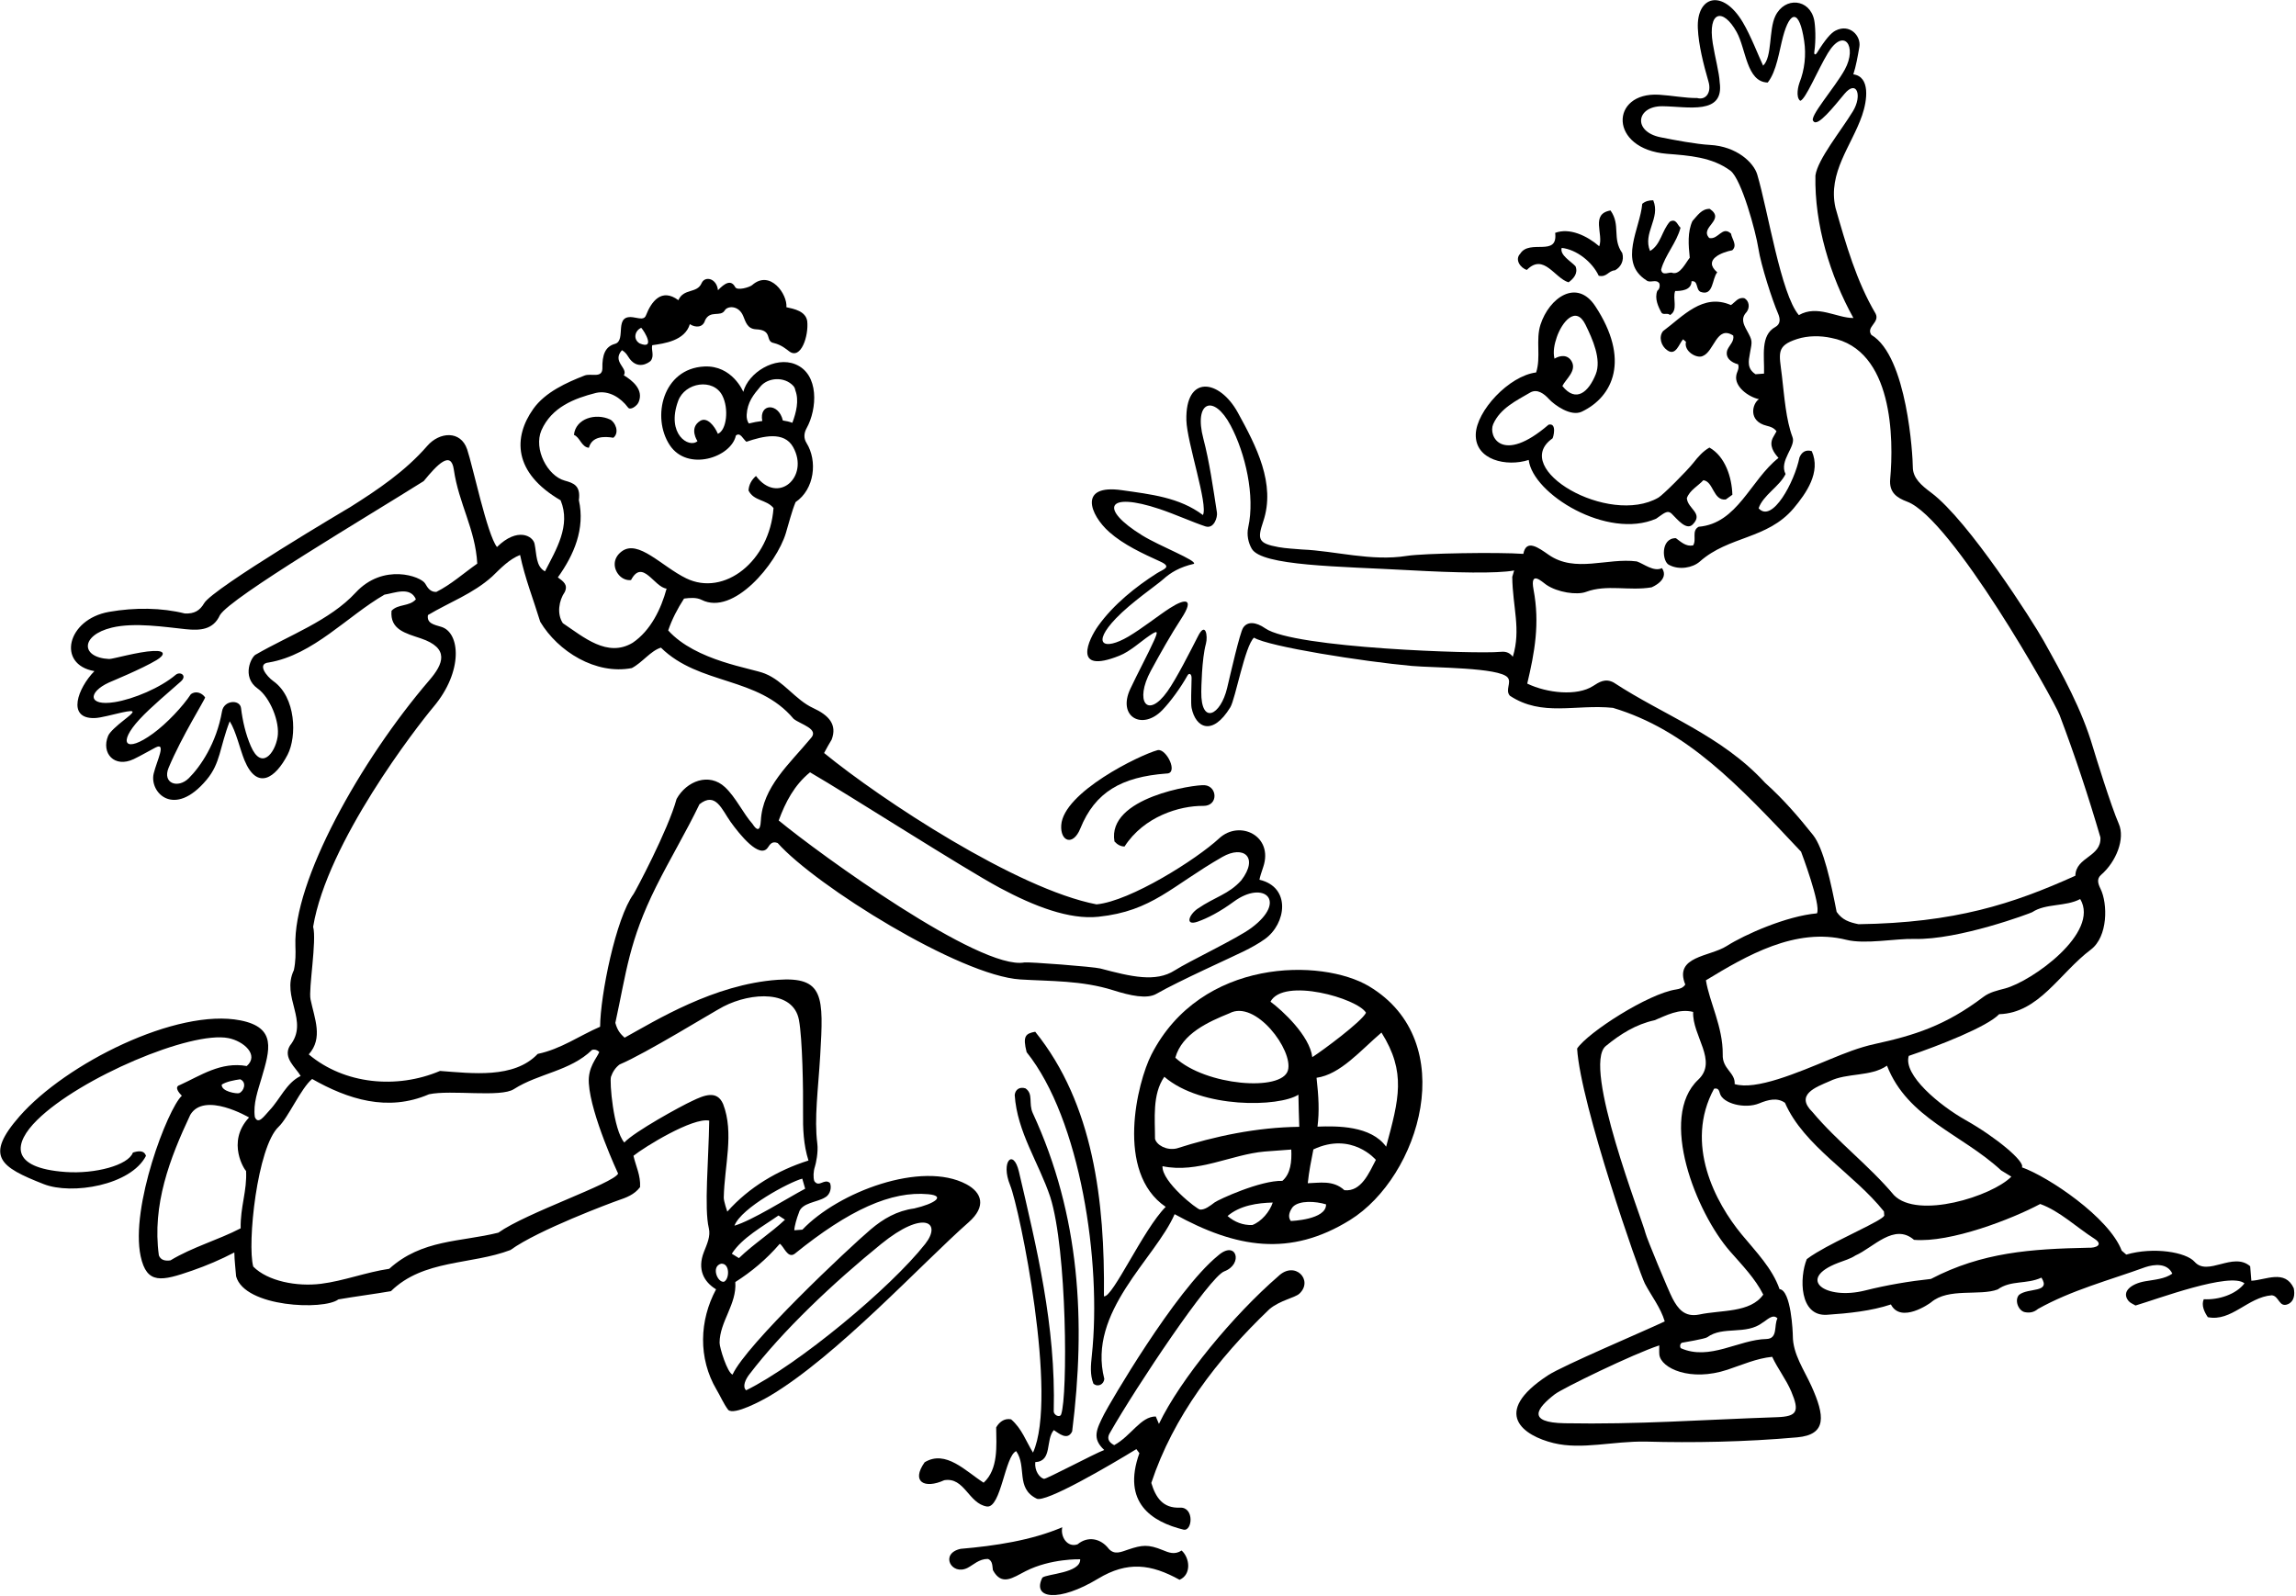 <?xml version="1.0" encoding="UTF-8"?>
<svg xmlns="http://www.w3.org/2000/svg" xmlns:xlink="http://www.w3.org/1999/xlink" width="541pt" height="376pt" viewBox="0 0 541 376" version="1.1">
<g id="surface1">
<path style=" stroke:none;fill-rule:nonzero;fill:rgb(0%,0%,0%);fill-opacity:1;" d="M 540.469 303.57 C 538.395 299.062 533.852 301.652 530.48 301.812 L 530.203 298.395 C 526.137 294.895 520.23 300.891 517.098 297.34 C 515.113 295.09 507.508 293.762 501.008 295.648 L 499.934 294.723 C 496.969 286.895 482.613 277.277 476.418 275.086 C 477.199 273.762 470.402 268.035 463.18 263.969 C 456.945 260.461 448.379 253.301 449.758 248.824 C 456.938 246.387 468.262 241.949 471.059 238.996 C 480.441 238.73 485.258 229.352 492.645 223.789 C 496.738 220.711 496.645 212.93 494.949 209.465 C 494.363 208.266 493.969 207.117 495.07 206.164 C 498.66 203.059 500.773 197.617 499.25 194.152 C 497.426 189.996 493.645 177.754 493.141 176.051 C 490.488 167.07 486.027 159.043 481.531 151 C 479.051 146.562 463.879 122.711 455.043 116.102 C 452.77 114.402 450.711 112.695 450.711 110.062 C 450.715 107.621 449.422 83.93 440.945 78.922 C 439.613 77.008 443.016 76.02 441.941 73.906 C 437.438 66.285 434.957 57.602 432.477 48.918 C 430.648 40.656 436.277 34.387 438.762 27.188 C 439.992 23.633 440.723 18.062 436.695 17.52 C 437.32 15.633 437.754 13.168 438.113 11.074 C 438.566 8.434 435.832 5.508 432.504 7.211 C 431.43 7.762 430.117 9.246 428.121 12.461 C 427.785 12.996 427.395 12.938 427.5 12.234 C 427.938 9.332 427.723 5.918 427.469 4.707 C 426.422 -0.297 420.551 -0.867 418.312 3.789 C 416.746 7.047 417.621 13.438 415.438 15.469 C 414.293 13.035 412.562 8.473 410.664 5.27 C 405.906 -2.754 399.699 -0.965 400.059 6.703 C 400.238 10.648 401.387 15.156 402.582 19.297 C 403.301 21.781 401.949 23.676 399.902 23.102 C 397.086 23.133 393.91 22.5 390.891 22.32 C 379.352 21.645 379.012 35.141 392.789 36.246 C 397.875 36.652 403.379 36.973 407.773 40.254 C 410.402 42.344 413.734 54.723 414.309 58.473 C 414.93 62.547 417.656 70.891 418.93 73.809 C 419.512 75.141 419.566 76.367 418.316 77.055 C 414.738 79.02 415.77 83.914 415.656 88.039 L 413.656 88.191 C 411.605 86.879 412 85.059 412.328 83.27 C 412.879 80.262 412.988 80.398 411.586 77.824 C 410.832 76.445 410.105 75.039 411.551 73.531 C 412.414 72.398 412.082 70.844 411.031 70.281 C 409.543 69.934 408.82 71.27 407.859 71.891 C 401.242 69.004 396.539 74.566 391.859 78.027 C 390.773 79.391 391.391 81.539 392.836 82.527 C 394.871 84.02 395.645 80.945 396.578 79.961 L 397.262 80.551 C 396.699 82.785 399.801 84.543 401.172 83.914 C 403.93 82.887 404.461 76.535 408.398 79.074 C 408.684 80.426 407.473 81.34 407.008 82.473 C 406.41 84.254 407.871 85.426 409.547 85.848 C 409.902 86.918 409.223 87.609 409.109 88.531 C 408.676 91.113 411.953 93.531 414.465 94.074 C 412.957 94.977 411.723 99.242 416.332 100.348 C 417.16 100.547 417.969 100.809 418.598 101.633 L 417.789 103.062 C 416.742 104.973 417.973 106.707 419.066 107.906 C 412.422 113.16 409.434 123.352 400.258 124.133 C 398.496 125.086 399.844 127.18 398.938 128.531 C 397.227 128.84 396.137 127.734 394.879 126.82 C 391.191 126.789 391.609 132.488 393.344 133.156 C 395.629 134.355 398.789 133.844 400.508 132.344 C 407.363 126.254 416.395 127.129 422.613 119.805 C 425.617 116.211 429.105 111.27 426.906 106.312 C 425.41 105.875 424.496 106.609 424 107.812 C 422.855 113.531 417.59 123.398 414.379 119.781 C 415.426 116.684 419.301 114.656 420.727 111.715 C 419.113 108.543 423.266 105.234 422.359 102.996 C 420.824 98.922 420.445 93.504 419.871 88.605 C 419.25 83.277 418.383 81.523 423.48 79.883 C 426.027 79.062 429.004 79.082 431.488 79.629 C 446.09 82.395 446.242 103.438 445.379 112.91 C 445.094 116.055 446.945 117.312 449.379 118.219 C 459.824 122.109 483.895 164.816 485.301 168.52 C 488.867 177.922 492.055 187.547 494.914 197.332 C 495.172 201.977 489.129 201.883 489.008 206.371 C 474.254 213.023 460.625 217.469 437.918 217.793 C 435.688 217.32 434.094 216.801 432.762 214.887 C 431.426 208.051 429.695 199.902 427.203 196.777 C 423.781 192.484 420.199 188.312 415.941 184.508 C 405.68 173.297 391.973 168.562 380.234 160.844 C 378.238 159.777 376.82 160.727 375.355 161.668 C 371.605 164.078 364.586 163.359 359.859 161.094 C 361.594 153.758 362.863 146.965 361.344 138.941 C 360.465 134.289 363.285 137.059 364.309 137.773 C 366.957 139.613 371.574 140.277 373.684 139.488 C 378.613 137.641 383.828 139.316 389.164 138.406 C 389.164 138.406 393.477 136.648 391.609 133.879 C 389.668 134.848 387.258 132.816 385.664 132.297 C 378.684 131.387 371.176 135.109 364.891 130.727 C 362.52 129.074 359.621 126.926 358.941 130.523 C 353.09 130.094 335.438 130.371 331.504 130.996 C 323.078 132.336 314.613 129.809 306.824 129.492 C 305.004 129.328 303.047 129.254 301.234 128.926 C 296.418 128.055 296.246 127.078 297.656 122.875 C 300.641 114 296 105.113 291.664 97.223 C 287.332 89.344 279.273 88.195 279.543 99.043 C 279.672 104.227 284.727 118.988 283.441 121.367 C 277.867 117.176 271.078 116.48 264.355 115.516 C 254.02 114.035 256.789 121.309 261.375 125.379 C 264.766 128.387 269.293 130.465 273.398 132.332 C 276.305 133.652 274.062 134.156 272.586 135.098 C 267.602 138.27 262.371 142.449 258.754 147.5 C 256.527 150.602 252.504 159.02 263.742 154.527 C 266.312 153.5 268.664 151.27 270.848 149.785 C 272.824 148.438 272.945 148.668 271.91 150.98 C 270.531 154.055 268.008 158.75 266.324 162.352 C 263.238 168.945 269.164 172.203 273.867 167.348 C 275.758 165.398 278.203 162.059 279.812 159.168 C 280.18 158.512 280.797 158.777 280.77 159.848 C 280.715 162.438 280.57 165.844 280.773 166.836 C 281.727 171.531 285.684 173.559 289.895 166.68 C 291.098 164.711 293.34 152.164 295.48 150.266 C 298.875 152.383 321.387 155.91 332.648 156.93 C 337.754 157.391 353.312 157.258 355.262 159.672 C 356.215 160.855 354.59 162.645 355.777 163.961 C 363.379 168.969 371.195 165.91 380.043 166.805 C 397.348 171.988 409.406 184.766 424.379 200.699 C 424.379 200.699 429.168 213.328 428.121 215.234 C 420.957 215.863 411.086 220.23 406.855 222.934 C 402.863 225.48 394.371 225.297 397.098 232.012 C 396.602 232.766 395.809 233.043 394.957 233.168 C 388.406 234.129 374.152 243.285 371.613 247.094 C 372.395 260.215 386.301 300.035 387.578 302.477 C 389.129 305.445 391.281 308.109 392.258 311.395 C 386.961 313.895 368.289 321.777 364.734 324.105 C 351.137 333.012 359.02 338.352 366.066 340.066 C 372.727 341.691 379.992 339.586 387.797 339.715 C 398.73 340.027 411.289 339.805 423.465 338.715 C 430.543 338.082 429.961 333.59 426.828 326.648 C 425.074 322.77 422.441 319.082 422.438 314.789 C 422.438 314.133 422.066 304.078 419.309 303.785 C 417.609 298.898 413.781 295.012 410.398 290.914 C 404.207 283.43 396.816 269.559 403.879 256.562 C 404.855 256.312 405.074 256.988 405.266 257.684 C 405.902 260.016 411.102 261.414 414.52 260.012 C 416.625 259.145 418.77 258.578 420.59 259.883 C 425.012 270.066 436.84 276.59 443.906 285.48 L 443.984 286.48 C 443.363 287.715 433.562 291.832 427.973 295.215 C 427.105 295.738 426.344 296.246 425.727 296.719 C 423.973 301.004 423.922 310.273 430.504 309.832 C 435.508 309.5 440.953 308.941 445.551 307.398 C 447.906 311.977 454.723 307.152 455.02 306.895 C 459.125 303.398 466.484 305.461 470.711 303.863 C 473.836 301.617 477.484 302.715 481.02 301.078 C 483.309 304.746 477.902 303.395 475.746 305.133 C 474.586 306.383 475.594 308.949 477.156 309.223 C 478.273 309.422 479.23 309.266 480.203 308.457 C 488.102 304.023 496.98 301.711 505.527 298.602 C 507.57 297.93 510.664 297.574 511.859 300.137 C 510.074 301.402 507.688 301.547 505.453 301.938 C 502.176 302.508 499.773 304.387 501.527 306.555 C 501.93 307.055 502.555 307.27 503.188 307.648 C 508.199 306.172 525.543 299.66 528.859 302.43 C 526.863 305.047 522.754 306.363 519.266 306.168 C 518.641 307.586 519.398 309.176 520.223 310.395 C 525.793 311.531 529.652 305.664 535.289 305.238 C 537.039 305.383 536.977 308.223 539.105 307.332 C 540.609 306.668 540.762 305.012 540.469 303.57 Z M 423.859 74.258 C 419.621 69.344 416.594 49.66 414.047 41.102 C 413.227 38.352 409.258 34.48 402.859 34.148 C 399.758 33.984 394.551 33.012 391.27 32.348 C 384.645 31.004 385.539 24.961 391.742 25.035 C 397.715 25.105 406.301 27.172 405.207 19.41 C 405.094 17.074 404.105 13.535 403.574 10.211 C 402.359 2.578 405.984 1.777 409.195 7.531 C 411.434 11.547 411.508 19.316 416.52 19.449 C 418.629 16.816 419.223 12.023 420.121 8.664 C 421.789 2.41 423.992 2.141 425.109 9.645 C 425.605 12.957 425.234 16.402 423.988 19.547 C 423.801 20.016 423.012 22.836 424.18 23.754 C 425.445 23.48 428.273 16.523 430.688 12.531 C 434.445 6.309 437.711 10.867 434.684 16.395 C 432.355 20.648 426.066 27.707 427.293 28.547 C 428.227 30.051 432.129 25.09 434.613 22.113 C 437.512 18.648 438.844 22.523 436.613 26.195 C 433.742 30.91 428.309 37.508 427.762 41.355 C 427.527 52.898 431.215 65.016 436.715 74.938 C 432.785 74.961 428.242 71.734 423.859 74.258 Z M 356.461 154.762 C 355.523 153.547 354.449 153.508 353.359 153.617 C 348.145 154.141 304.879 152.762 298.152 148.086 C 295.871 146.496 293.895 146.414 292.91 147.945 C 292.133 149.16 289.953 158.73 289.148 162.125 C 287.598 168.656 282.953 170.91 283.055 162.98 C 283.062 162.32 283.16 155.297 284.148 151.699 C 284.641 149.922 284.082 146.254 282.223 150.039 C 280.586 153.242 277.215 159.926 275.066 162.941 C 270.352 169.559 267.262 165.285 271.168 158.078 C 273.434 153.902 275.863 149.582 278.402 145.688 C 281.469 140.984 279.359 140.93 275.691 143.281 C 272.98 145.016 269.141 148.094 265.879 150.012 C 260.105 153.402 257.105 151.828 262.949 145.719 C 266.5 142 272.621 137.828 274.027 136.555 C 275.848 134.906 277.98 133.633 281.324 132.867 C 282.07 132.078 273.262 128.715 269.129 126.16 C 258.984 119.898 260.648 115.75 273.215 119.949 C 276.859 121.172 281.141 123.098 284.008 124.039 C 286.07 124.723 286.91 121.855 286.746 120.801 C 285.836 114.926 284.98 108.828 283.547 103.387 C 281.223 94.578 285.984 92.746 289.965 100.254 C 293.449 106.824 295.762 116.867 294.117 124.277 C 293.727 126.035 294.129 127.895 294.941 129.305 C 297.301 133.395 315.438 133.453 332.277 134.383 C 342.836 134.965 352.727 135.195 356.777 134.434 L 356.328 135.934 C 356.406 143.059 358.445 148.305 356.461 154.762 Z M 422.078 327.926 C 424.031 332.578 423.516 333.801 418.723 333.965 C 400.797 334.574 386.012 335.715 368.656 335.395 C 359.684 335.227 362.055 331.891 366.355 328.562 C 368.141 327.18 384.812 319.062 390.969 317.047 C 390.969 317.047 390.926 318.734 390.988 319.254 C 391.395 322.438 398.301 325.676 407.039 322.777 C 410.473 321.637 413.887 320.105 417.578 319.738 C 418.871 322.539 420.863 325.047 422.078 327.926 Z M 418.82 310.684 C 417.934 312.305 418.992 315.426 416.258 315.539 C 409.68 315.664 402.84 320.75 396.023 317.695 C 395.711 317.172 395.941 316.387 396.562 316.375 C 396.562 316.375 401.758 315.512 402.285 315.121 C 405.977 312.395 411.391 314.691 415.328 311.676 C 416.293 311.145 417.723 309.484 418.82 310.684 Z M 400.16 254.422 C 390.691 263.309 399.68 285.789 407.656 294.895 C 410.504 298.145 413.574 301.289 415.473 305.078 C 412.414 309.426 405.59 308.656 400.367 309.777 C 396.93 310.461 395.363 308.402 394.086 305.973 C 393.148 304.195 387.969 291.711 387.707 290.551 C 387.082 287.77 372.691 251.176 378.363 246.504 C 381.805 243.676 385.48 241.375 389.863 240.422 C 392.613 239.301 395.598 237.613 398.953 238.461 C 398.703 244.094 404.852 250.016 400.16 254.422 Z M 408.734 255.469 C 408.918 252.719 405.77 251.953 405.922 248.453 C 405.98 241.953 402.812 236.246 401.961 231.008 C 411.527 225.203 423.066 218.469 435.047 221.469 C 439.504 222.586 446.719 221.137 451.027 221.262 C 461.523 221.562 478.527 215.164 478.84 214.961 C 482.031 212.84 486.719 213.699 490.152 211.863 C 494.867 219.762 478.797 231.242 472.434 232.938 C 470.621 233.418 468.82 233.801 467.316 234.941 C 458.363 241.727 451.008 244 441.746 246.023 C 438.086 246.82 434.66 248.191 431.27 249.594 C 423.492 252.812 413.695 256.992 408.734 255.469 Z M 427.062 262.051 C 422.914 257.973 427.812 256.215 431.09 254.797 C 435.234 252.746 440.801 253.793 444.625 251.129 C 449.488 263.566 462.199 267.188 471.535 275.816 L 473.93 277.281 C 469.34 281.926 451.867 287.387 446.273 281.645 C 440.348 274.59 432.984 269.105 427.062 262.051 Z M 492.016 294.035 C 478.594 294.309 467.035 295.086 454.977 301.387 C 449.961 301.918 444.562 302.824 439.492 304.102 C 430.133 306.465 423.125 301.426 433.117 297.598 C 434.512 297.062 436.027 296.641 437.188 295.859 C 441.438 293.988 446.301 288.137 450.996 292.172 C 459.555 292.902 474.047 287.293 480.727 283.723 C 485.332 285.391 489.273 289.211 493.504 291.91 C 495.684 293.316 493.941 294.129 492.016 294.035 "/>
<path style=" stroke:none;fill-rule:nonzero;fill:rgb(0%,0%,0%);fill-opacity:1;" d="M 389.547 47.199 C 388.539 47.184 387.645 47.434 386.957 48.031 C 386.477 53.828 381.223 61.816 387.945 66.066 C 388.824 66.824 390.289 65.617 391.02 66.844 C 391.16 67.473 391.023 68.121 390.508 68.527 C 389.816 70.316 390.695 72.262 391.539 73.754 C 392.035 74.266 392.992 73.645 393.496 74.246 C 395.512 73.09 394.027 70.367 394.719 68.578 C 395.996 68.57 398.551 68.473 398.57 66.277 C 400.199 66.062 399.539 68.215 400.676 68.77 C 403.781 69.91 403.367 65.641 404.629 64.176 C 401.109 61.148 405.828 59.422 408.172 58.973 C 409.453 57.777 408.066 56.328 407.879 55.062 C 405.812 53.113 404.883 56.566 402.742 56.086 C 400.355 53.52 406.727 51.855 402.867 49.219 C 400.945 49.18 399.969 50.805 398.785 52.086 C 397.605 54.641 397.836 57.734 398.152 60.73 C 397.148 61.992 395.895 64.738 394.125 64.324 C 393.453 63.914 391.633 65.242 391.41 63.52 C 392.344 60.066 395.055 57.211 395.977 53.664 C 395.195 52.992 394.988 51.453 393.488 52.207 C 391.547 54.363 391.34 57.672 388.797 59.145 C 387.016 54.887 391.328 51.453 389.547 47.199 "/>
<path style=" stroke:none;fill-rule:nonzero;fill:rgb(0%,0%,0%);fill-opacity:1;" d="M 360.207 108.387 C 361.156 116.418 378.738 127.238 390.234 122.23 C 391.973 121.07 392.855 120.035 393.922 121.09 C 395.262 122.414 397.352 125.07 398.844 123.598 C 401.48 120.93 397.656 119.938 397.465 117.391 C 398.145 115.512 400.086 114.543 401.355 113.168 C 403.754 113.445 403.641 118.023 406.633 117.711 L 408.195 116.586 C 408.07 112.48 406.512 107.566 402.789 105.469 C 401.23 106.359 400.094 107.68 399.012 109.059 C 397.535 110.934 391.824 116.656 390.766 117.266 C 379.027 124.039 355.66 110.453 365.805 103.316 C 365.977 103.195 366.953 99.559 364.887 100.078 C 353.891 109.547 350.605 102.762 351.84 99.949 C 353.484 96.215 357.297 94.406 360.574 92.492 C 362.234 91.559 363.859 92.809 364.945 94.008 C 366.219 95.41 370.121 98.254 372.723 97.008 C 380.152 93.457 384.145 84.684 375.891 72.148 C 371.555 65.559 365.027 70.141 362.973 76.531 C 361.824 80.094 363.125 84.234 361.953 87.77 C 355.527 88.586 347.867 96.859 347.73 102.371 C 347.582 108.43 355.016 110.07 360.207 108.387 Z M 366.816 79.465 C 368.016 75.938 371.289 71.844 373.574 76.492 C 375.246 79.891 377.402 84.703 376.004 88.188 C 374.332 92.344 371.379 95.016 368.137 90.965 C 368.93 89.352 371.527 87.418 370.359 85.219 C 369.402 83.461 367.578 83.734 366.281 84.52 C 365.887 82.902 366.25 81.125 366.816 79.465 "/>
<path style=" stroke:none;fill-rule:nonzero;fill:rgb(0%,0%,0%);fill-opacity:1;" d="M 359.773 63.605 C 363.77 59.559 366.324 65.586 369.598 66.527 C 370.723 65.711 371.91 64.434 371.234 62.746 C 370.137 61.551 367.469 60.102 367.98 58.418 C 371.484 58.797 375.18 61.719 376.707 64.988 C 378.656 65.391 378.906 63.816 380.539 63.695 C 381.949 62.949 382.742 61.336 382.25 59.637 C 379.793 56.16 381.941 53.074 379.484 49.598 C 374.699 50.414 377.895 55.207 376.824 58.031 C 373.891 55.508 369.816 53.617 366.438 54.875 C 367.145 60.676 360.41 56.242 358.207 59.789 C 356.848 61.176 358.277 63.172 359.773 63.605 "/>
<path style=" stroke:none;fill-rule:nonzero;fill:rgb(0%,0%,0%);fill-opacity:1;" d="M 322.598 232.43 C 311.516 225.801 282.992 225.641 271.297 248.531 C 267.988 255.008 262.695 276.273 274.672 284.402 C 269.379 289.684 262.16 305.879 260.117 305.48 C 260.355 283.055 257.633 260.121 243.922 243.133 C 241.668 243.559 240.93 244.129 241.902 247.949 C 254.566 263.734 259.625 297.426 257.262 319.457 C 257.016 321.754 256.816 323.977 257.637 326.062 C 258.715 326.988 260.098 326.215 260.207 324.953 C 256.145 309.121 272.258 296.57 276.773 286.125 C 291.25 294.109 303.965 296.277 318.105 287.5 C 334.523 277.309 344.371 245.461 322.598 232.43 Z M 321.871 238.66 C 320.84 240.75 311.656 247.566 309.211 249.121 C 308.602 244.066 302.168 238.125 299.359 236.051 C 302.422 230.273 319.859 235.246 321.871 238.66 Z M 289.688 238.785 C 295.824 235.488 304.82 247.547 303.465 252.254 C 302.008 257.309 284.059 255.852 276.938 249.254 C 278.523 243.559 284.719 240.805 289.688 238.785 Z M 272.152 268.363 C 272.168 263.695 271.457 257.898 274.348 253.746 C 283.164 261.336 301.41 260.891 305.941 257.965 C 306 260.637 306.043 262.984 306.145 265.539 C 296.094 265.652 286.191 267.766 277.262 270.633 C 274.832 271.18 272.52 269.816 272.152 268.363 Z M 295.074 288.684 C 292.887 288.758 290.906 287.992 289.246 286.559 C 292.168 284.055 296.328 283.469 299.891 283.383 C 299.207 285.523 297.211 287.891 295.074 288.684 Z M 286.203 283.352 C 285.074 284.199 283.945 285.094 282.785 285.047 C 282.047 285.016 273.734 278.488 273.914 274.816 C 282.188 276.574 290.168 272.039 297.984 271.363 L 304.258 270.895 C 304.387 273.715 304.137 276.574 302.16 278.277 C 297.027 278.113 287.098 282.688 286.203 283.352 Z M 304.148 287.73 C 303.34 286.691 303.883 285.371 304.633 284.402 C 306.16 282.824 310.004 283.062 312.453 283.812 C 312.566 287.457 304.148 287.73 304.148 287.73 Z M 316.773 280.473 C 314.121 278.02 310.828 278.777 308.145 278.832 C 308.445 275.961 308.941 273.559 309.469 270.867 C 318.531 266.59 324.195 273.328 324.195 273.328 C 322.594 276.379 320.738 280.906 316.773 280.473 Z M 326.613 270.223 C 323.023 265.254 315.09 265.324 310.438 265.492 C 310.898 261.891 310.711 258.438 310.215 253.984 C 315.828 253.199 320.535 247.574 325.512 243.324 C 331.383 252.68 329.648 258.973 326.613 270.223 "/>
<path style=" stroke:none;fill-rule:nonzero;fill:rgb(0%,0%,0%);fill-opacity:1;" d="M 227.699 279.066 C 217.176 273.465 197.523 280.879 189.07 289.773 L 187.16 289.918 C 187.184 289 187.727 287.062 188.223 285.828 C 188.832 283.363 192.613 283.359 194.441 282.148 C 195.672 281.508 196 279.742 195.559 278.77 C 194.191 277.594 192.996 279.969 191.867 278.316 C 191.594 277.441 191.637 276.07 192.027 274.883 C 192.246 274.219 192.844 271.52 192.578 269.465 C 191.824 263.535 192.781 256.832 193.262 248.75 C 194.082 234.859 194.203 230.109 183.219 230.895 C 168.18 231.965 154.512 240.496 147.172 244.535 C 146.277 243.715 145.496 242.926 144.992 241.043 C 147.621 228.977 148.203 221.797 154.578 208.98 C 157.82 202.461 161.641 196.117 164.812 189.527 C 168.652 186.469 170.102 190.824 172.16 193.691 C 174.266 196.629 179.031 202.586 180.953 199.688 C 181.453 198.934 181.953 198.156 183.242 198.664 C 192.227 208.75 226.156 229.918 240.414 230.812 C 247.508 231.254 254.902 231.016 262.32 233.363 C 266.328 234.637 270.254 235.477 272.453 234.215 C 277.906 231.098 290.234 225.59 293.09 224.168 C 294.809 223.312 296.461 222.422 298.035 221.297 C 303.062 217.703 304.285 209.086 296.762 207.312 C 296.852 206.715 297.203 205.633 297.648 204.32 C 300.137 196.988 292.094 193.086 287.254 197.574 C 281.926 202.512 266.355 212.359 258.371 213.117 C 239.613 209.52 207.621 188.457 194.18 177.449 C 194.742 176.402 195.305 175.352 195.957 174.297 C 197.305 170.758 195.32 168.566 191.59 166.848 C 187.414 164.922 184.652 160.504 180.246 158.738 C 177.203 157.453 163.977 155.801 157.445 148.562 C 158.344 145.934 159.621 143.461 161.18 141.055 C 162.637 140.871 164.102 140.75 165.332 141.367 C 172.844 145.145 182.969 132.859 185.16 125.656 C 185.914 123.191 186.5 120.672 187.461 118.324 C 191.949 115.277 192.664 108.594 190.035 104.387 C 189.305 103.219 189.457 101.992 190.062 100.902 C 192.551 96.426 193.102 88.156 187.398 85.836 C 182.602 83.883 176.32 87.836 175.141 92.344 C 175.141 92.344 172.566 86.031 165.93 86.367 C 156.16 86.863 153.473 98.348 157.812 104.898 C 162.004 111.219 172.285 107.793 173.391 102.645 C 174.418 101.742 175.102 103.52 175.875 104.102 C 179.773 102.777 184.758 101.527 186.891 105.375 C 190.77 112.371 183.273 119.059 178.129 112.164 C 177.098 113.066 176.449 114.211 176.371 115.59 C 177.66 118.145 180.551 117.652 182.262 119.719 C 181.352 132.266 170.648 140.652 161.684 136.285 C 155.914 133.477 150.379 127.008 146.477 129.949 C 144.301 131.586 144.484 134.035 145.918 135.598 C 146.602 136.344 147.648 136.828 148.688 136.688 C 151.41 131.547 154.121 138.383 157.07 138.711 C 155.781 143.473 153.332 148.594 149.066 151.477 C 143.113 155.031 137.535 150.145 132.621 146.855 C 131.18 144.676 131.676 141.531 133.078 139.504 C 133.863 137.801 132.801 137.055 131.445 136.062 C 135.254 130.746 137.902 124.602 136.395 117.855 C 136.867 114.387 135.09 113.824 133.066 113.262 C 128.984 112.129 125.695 105.816 127.57 101.414 C 129.992 95.93 135.324 93.883 140.441 92.586 C 143.5 91.898 146.293 93.793 147.922 95.957 C 148.465 96.863 150.121 95.648 150.48 94.758 C 151.727 91.828 149.004 89.656 146.988 88.438 C 148.09 86.727 144.102 85.27 146.547 82.523 C 147.262 82.926 147.668 83.469 148.008 84.027 C 150.074 87.422 152.852 85.508 153.32 85.035 C 154.238 83.867 153.402 82.469 153.684 81.348 C 156.488 80.953 161.379 80.312 162.547 76.387 C 163.844 77.246 165.633 77.254 166.137 75.477 C 167.344 72.969 169.797 74.809 170.781 73.133 C 171.41 72.062 174.059 71.879 175.129 74.492 C 175.715 75.918 176.121 77.473 178.094 77.598 C 182.27 77.75 180.141 80.461 182.363 80.844 C 184.16 81.297 185.199 82.23 185.984 82.812 C 188.715 84.832 190.578 79.16 190.207 75.684 C 189.848 73.332 187.156 72.801 185.297 72.395 C 185.586 69.387 181.48 63.434 177.219 67.188 C 176.66 67.68 173.719 68.578 173.227 67.652 C 172.238 65.777 170.711 66.781 169.176 68.391 C 168.84 65.5 166.062 64.984 165.316 66.727 C 164.234 69.238 161.133 67.855 159.84 70.734 C 155.867 67.785 153.461 71.074 152.203 74.328 C 151.812 75.336 150.852 75.062 149.523 74.828 C 144.309 73.812 147.773 80.23 144.902 81.031 C 142.609 81.672 141.863 83.59 141.938 86.895 C 141.836 89.188 139.27 87.918 137.758 88.488 C 133.535 90.141 128.477 92.395 125.668 96.344 C 120.941 102.988 120.836 111.336 132.098 117.902 C 134.555 123.848 131.047 129.508 128.414 134.641 C 126.215 133.461 126.48 130.59 125.953 128.133 C 125.562 126.305 121.938 124.152 117.102 128.906 C 114.777 125.969 111.395 109.785 110.07 105.883 C 108.535 101.367 103.551 101.77 100.688 105.062 C 95.492 111.047 89.039 115.387 82.441 119.551 C 82.746 119.359 50.176 138.59 48.098 142.156 C 47.086 143.891 45.793 144.668 43.555 144.57 C 38.117 143.203 31.781 143.117 25.695 144.188 C 15.762 145.934 13.316 156.609 22.246 158.152 C 18.332 162.137 15.645 169.398 22.277 169.215 C 23.785 169.172 26.441 168.398 28.723 167.902 C 32.34 167.117 31.645 167.781 29.262 169.648 C 27.547 170.992 25.852 172.496 25.48 173.398 C 23.785 177.492 26.953 181.051 31.516 178.883 C 33.242 178.059 34.938 177.043 36.625 176.168 C 39.301 174.781 36.953 179.246 36.215 182.277 C 35.137 186.707 41.008 192.949 48.691 183.746 C 51.973 179.82 51.734 176.168 54.125 169.977 C 55.598 172.246 56.594 176.719 57.605 179.156 C 60.582 186.328 64.895 183.406 67.773 177.836 C 69.973 173.57 69.77 164.312 64.402 160.508 C 62.844 159.406 60.426 156.383 63.355 156.113 C 73.828 154.324 81.832 145.176 90.598 140.129 C 92.949 139.77 96.664 138.121 97.996 141.223 C 96.48 142.98 93.777 142.27 92.254 143.938 C 91.852 148.379 95.57 149.227 99.145 150.434 C 106.016 152.75 104.449 156.469 101.199 160.258 C 84.844 179.305 69.047 207.699 69.605 222.914 C 69.672 224.695 69.68 226.547 69.246 228.613 C 66.164 235.062 72.98 240.59 68.297 246.43 C 66.594 249.301 69.715 251.57 70.844 253.555 C 67.453 255.199 66.039 258.98 63.496 261.664 C 62.273 262.953 60.859 265.172 60.047 263.234 C 59.621 260.047 60.762 257.031 61.66 253.961 C 63.57 247.438 65.238 242.156 56.668 240.461 C 41.656 237.488 15.477 250.648 4.609 263.055 C -3.684 272.523 -0.004 274.992 10.293 279.039 C 16.926 281.645 30.824 279.332 34.395 272.383 C 33.922 270.953 32.48 271.246 31.316 271.605 C 30.234 274.609 22.375 276.68 15.457 276.184 C 2.102 275.23 3.25 269.359 8.762 263.926 C 18.879 253.953 44.988 242.879 53.828 244.637 C 57.445 245.355 61.113 248.613 58.141 251.215 C 52.02 250.117 47.242 253.492 42.379 255.688 C 40.918 256.129 42.25 257.617 42.844 258.215 C 39.504 261.289 30.66 284.438 33.141 296.035 C 34.582 302.758 38.121 301.898 45.258 299.43 C 48.695 298.238 52.023 296.816 55.215 295.148 C 55.258 297.254 55.492 298.879 55.637 300.785 C 57.676 308.09 76.336 308.812 79.73 306.207 C 83.434 305.562 88.324 304.922 92.113 304.27 C 99.781 296.746 111.039 298.094 120.289 294.566 C 126.703 289.879 144.238 283.359 145.633 282.879 C 147.551 282.219 149.473 281.543 150.82 279.746 C 150.98 276.992 149.809 274.793 149.262 272.367 C 151.762 270.348 163.211 263.27 167.113 264.074 C 166.977 273.406 165.887 284.711 167.02 289.434 C 167.473 291.332 166.594 293.152 165.852 295.051 C 164.266 299.109 165.812 302.066 168.723 303.832 C 164.789 311.168 164.453 320.062 168.852 327.508 C 169.719 328.941 170.469 330.77 171.586 332.242 C 172.969 333.602 179.613 329.996 181.34 328.977 C 197.176 319.609 217.527 297.434 228.215 288.055 C 232.5 284.297 231.352 281.012 227.699 279.066 Z M 169.152 102.23 C 168.359 100.352 166.602 98.172 164.977 99.184 C 162.246 100.871 164.344 103.961 164.344 103.961 C 162.344 105.711 156.91 102.309 159.797 94.465 C 161.402 90.098 168.059 89.059 170.195 93.207 C 171.789 96.305 171.223 101.383 169.152 102.23 Z M 186.699 99.633 C 185.98 99.371 185.23 99.195 184.461 99.09 C 183.465 94.816 178.785 95.047 179.617 99.207 C 178.359 99.355 177.668 99.508 176.449 99.797 C 176.043 99.234 175.898 98.48 175.938 97.746 C 176.105 94.742 177.547 93.016 179.207 91.047 C 180.977 88.945 184.844 88.664 186.934 90.949 C 187.164 91.203 187.332 91.543 187.406 91.988 C 188.316 94.391 187.613 97.188 186.699 99.633 Z M 151.09 77.246 C 151.887 78.102 154.5 82.477 150.727 80.93 C 149.098 79.953 149.578 77.914 151.09 77.246 Z M 56.594 254.34 C 58.23 255.039 57.461 257.18 56.336 257.605 C 55.84 257.797 52.098 257.246 52.246 255.59 C 53.383 254.863 55.238 254.535 56.594 254.34 Z M 57.98 275.918 C 58.242 280.656 56.609 284.316 56.707 289.457 C 51.34 292.238 45.332 293.879 40.172 297.008 C 38.996 297.188 37.887 296.996 37.434 295.844 C 35.805 283.891 40.016 272.969 44.828 262.73 C 48.137 257.121 58.684 263.336 58.684 263.336 C 53.207 269.18 57.773 275.934 57.98 275.918 Z M 173.055 288.836 C 174.656 284.598 186.035 278.543 189.035 277.75 L 189.719 280.121 C 185.496 282.359 177.262 287.605 173.055 288.836 Z M 184.961 287.43 C 181.715 290.508 177.613 293.102 174.113 296.477 L 172.434 295.445 C 174.805 291.703 179.781 288.992 183.43 286.434 Z M 235.57 209.219 C 243.648 213.547 251.926 216.766 258.812 216.039 C 271.551 214.699 276.031 208.797 288.023 201.938 C 293.02 199.078 296.66 201.992 292.473 207.465 C 289.496 210.773 286.32 211.316 282.203 214.133 C 280.137 215.547 279.137 218.27 282.215 217.188 C 284.496 216.383 287.391 214.91 290.711 212.477 C 297.742 207.312 303.504 212.25 294.84 218.68 C 291.438 221.203 280.199 226.504 276.801 228.676 C 272.297 231.551 266.52 230.148 259.273 228.23 C 257.648 227.801 242.281 226.637 241.371 226.805 C 230.961 228.727 193.117 201.297 183.484 193.344 C 185.078 189.016 187.156 185.02 190.863 181.996 C 199.836 187.191 227.074 204.668 235.57 209.219 Z M 83.789 139.664 C 77.711 146.242 68 149.773 60.375 154.195 C 59.285 154.539 56.777 159.469 60.711 162.254 C 63.582 164.293 66.008 170.086 65.402 173.711 C 64.766 177.547 61.582 181.59 59.098 175.824 C 57.887 173.023 57.168 169.914 56.793 166.859 C 56.539 164.777 52.777 164.957 52.32 167.602 C 51.004 175.172 47.207 180.688 44.492 183.379 C 41.934 185.922 38.191 184.609 39.734 180.918 C 42.852 173.465 48.305 164.863 48.332 164.336 C 47.516 163.207 46.109 162.762 44.98 163.578 C 43.059 166.492 39.293 170.504 36.043 172.867 C 29.559 177.586 27.613 175.211 32.891 169.5 C 35.617 166.551 39.914 163.008 42.609 160.594 C 44.188 159.184 42.445 158.141 41.398 159.023 C 37.805 162.074 31.484 164.746 27.023 165.461 C 20.676 166.477 20.672 163.145 25.648 160.848 C 26.211 160.59 33.473 157.617 36.906 155.543 C 38.754 154.43 39.168 153.266 36.129 153.406 C 32.508 153.57 26.508 155.336 25.719 155.297 C 18.961 154.973 18.902 149.707 26.332 147.906 C 31.699 146.605 38.914 147.773 43.777 148.27 C 47.18 148.621 50.258 148.414 51.816 144.961 C 54.336 140.746 87.18 121.363 99.84 113.371 C 103.059 109.441 106.27 106.078 106.93 110.648 C 108.086 118.688 112.012 124.695 112.457 132.82 C 109.242 135.074 106.27 137.762 102.805 139.488 C 101.445 139.535 100.789 138.59 100.191 137.527 C 99.234 135.836 90.332 132.586 83.789 139.664 Z M 73.164 235.473 C 72.672 233.074 74.668 221.621 73.785 218.395 C 77.07 198.527 98.164 171.309 102.176 166.535 C 109.203 158.168 108.43 149.047 103.977 147.719 C 102.262 147.203 100.512 146.906 100.836 144.941 C 105.914 141.906 111.434 139.938 115.977 135.848 C 118.023 133.867 119.969 131.801 122.547 130.781 C 123.691 136.277 125.715 141.336 127.293 146.523 C 131.477 153.527 140.398 159.074 148.871 157.434 C 151.336 156.152 153.32 153.352 155.734 152.621 C 164.82 161.543 178.555 159.324 186.992 169.391 C 188.645 170.73 193.184 171.77 190.996 174.031 C 185.965 180.078 179.691 185.488 179.277 193.383 C 179.148 196.16 178.223 195.602 177.324 194.172 C 175.125 191.703 173.41 187.934 170.848 185.516 C 167.086 181.973 161.746 184.055 159.418 188.285 C 157.41 195.664 149.625 210.211 149.281 210.68 C 145.105 216.391 141.453 234.52 141.402 241.953 C 136.527 244.055 132.191 247.215 126.699 248.359 C 121.105 254.266 111.129 252.91 103.68 252.371 C 93.484 256.703 81.145 255.523 72.75 248.473 C 76.191 244.605 74.117 240.078 73.164 235.473 Z M 117.422 290.484 C 108.531 292.707 99.426 292.016 91.719 298.996 C 86.281 299.793 80.969 301.863 75.629 302.531 C 69.945 303.242 63.078 301.922 59.672 298.473 C 58.203 293.121 60.598 270.285 65.652 265.527 C 67.891 263.422 70.938 256.395 73.551 254.266 C 81.953 259.031 91.328 262.078 101.074 257.871 C 106.293 256.746 117.988 258.695 121.102 256.645 C 126.949 252.91 134.324 252.449 139.523 247.398 C 140.152 247.258 140.711 247.398 141.207 247.91 C 140.59 249.422 138.48 251.504 138.746 255.32 C 139.215 262.785 145.645 276.57 145.645 276.57 C 144.449 278.945 124.02 285.781 117.422 290.484 Z M 163.105 259.438 C 160.453 260.645 149.473 266.68 147.105 269.234 C 144.504 266.23 143.59 254.828 143.969 253.73 C 144.359 252.586 145.027 251.57 146 250.844 C 152.117 248.281 168.031 238.438 170.488 237.176 C 177.117 233.777 186.938 233.309 188.254 240.352 C 189.082 244.797 189.281 256.828 189.219 262.066 C 189.172 265.98 189.316 269.777 190.5 273.48 C 183.262 275.762 176.52 279.742 171.371 285.523 C 171.371 285.523 170.52 283.09 170.539 282.203 C 170.688 274.723 173.023 267.004 170.387 260.172 C 168.945 256.805 165.863 258.113 163.105 259.438 Z M 169.914 297.797 C 172.008 297.641 171.922 301.395 170.602 302.043 C 169.066 302.34 167.5 298.426 169.914 297.797 Z M 217.996 293.145 C 209.824 303.535 188.105 321.566 175.812 327.625 C 174.836 326.785 175.703 324.98 176.539 323.914 C 184.438 313.539 196.441 302.227 207.652 293.129 C 217.641 285.023 222.035 288.008 217.996 293.145 Z M 215.398 284.781 C 211.34 285.32 208.098 287.23 205.176 289.703 C 200.078 294.02 175.824 316.832 172.605 323.934 C 171.383 323.477 169.539 317.594 169.551 316.402 C 169.598 311.391 173.648 307.332 173.258 302.117 C 177.012 299.734 180.543 296.816 183.738 293.102 C 184.695 293.668 185.559 296.621 187.211 295.492 C 200.117 285.047 210.031 280.617 218.73 281.422 C 222.91 281.812 220.281 283.652 215.398 284.781 "/>
<path style=" stroke:none;fill-rule:nonzero;fill:rgb(0%,0%,0%);fill-opacity:1;" d="M 301.195 300.754 C 290.719 309.816 278.184 324.895 273.074 335.547 L 272.332 333.797 C 268.766 333.789 266.508 338.406 262.531 340.555 C 261.008 339.754 260.848 338.75 261.527 337.66 C 267.848 326.574 285.012 300.906 288.453 299.609 C 293.047 297.883 291.336 292.078 287.02 295.871 C 276.848 304.137 261.227 331.141 260.176 333.223 C 258.348 336.852 257.238 338.961 260.184 341.691 C 257.781 342.605 246.461 348.629 245.977 348.496 C 244.957 348.211 243.738 346.66 243.934 344.559 C 248.035 344.34 246.289 339.352 248.309 337.004 C 249.461 337.742 251.52 339.598 252.629 337.32 C 255.855 311.621 254.551 286.492 243.344 262.293 C 242.297 259.973 243.555 257.797 241.629 256.477 C 240.223 256.031 239.223 256.781 239.094 258.039 C 239.656 266.773 244.77 273.98 247.48 282.102 C 251.438 294.609 251.605 328.906 250.039 333.293 C 249.723 334.176 248.266 333.488 248.289 332.555 C 248.812 312.348 244.195 293.746 240.078 276.07 C 238.777 270.574 235.707 273.652 238.02 279.32 C 240.238 284.766 249.371 329.176 243.402 342.312 C 241.734 339.602 240.781 336.656 238.238 334.469 C 236.566 334.137 235.371 335.23 234.727 336.379 C 234.773 340.672 235.277 346.211 231.77 349.402 C 227.543 346.703 222.859 341.566 217.871 344.59 C 214.613 349.215 217.836 350.934 222.488 348.82 C 227.273 348.004 228.207 354.336 232.555 355.016 C 235.879 355.406 236.781 343.082 239.441 341.969 C 242.004 345.617 239.273 350.668 244.215 353.133 C 246.133 354.359 261.812 345.137 267.758 341.492 L 268.469 342.445 C 264.27 354.188 271.512 358.652 278.84 360.457 C 280.969 360.98 281.484 355.117 278.023 355.281 C 274.027 355.469 272.305 352.895 271.281 349.457 C 276.426 333.891 286.746 320.312 299.121 308.5 C 301.605 306.414 305.137 305.82 306.172 304.855 C 309.562 301.691 305.105 296.961 301.195 300.754 "/>
<path style=" stroke:none;fill-rule:nonzero;fill:rgb(0%,0%,0%);fill-opacity:1;" d="M 262.598 198.293 C 263.297 199.062 264.059 199.465 264.973 199.484 C 269.523 192.41 277.934 189.852 283.539 189.91 C 287.098 189.945 286.887 185.297 283.852 185.035 C 281.504 184.836 260.789 187.891 262.598 198.293 "/>
<path style=" stroke:none;fill-rule:nonzero;fill:rgb(0%,0%,0%);fill-opacity:1;" d="M 254.562 195.223 C 258.008 186.688 264.223 183.078 274.84 182.285 C 277.777 182.348 274.852 176.34 272.781 176.77 C 268.488 177.93 250.594 186.688 250.059 194.434 C 249.789 198.32 252.852 199.469 254.562 195.223 "/>
<path style=" stroke:none;fill-rule:nonzero;fill:rgb(0%,0%,0%);fill-opacity:1;" d="M 273.98 365.293 C 270.539 363.887 269.102 364.066 265.844 365.156 C 264.215 365.695 262.66 366.492 261.289 365.023 C 259.359 362.48 256.305 361.922 253.895 363.93 C 251.484 364.75 249.824 362.133 250.297 359.902 C 243.031 363.008 234.441 364.293 226.352 364.988 C 221.355 366.09 224.176 371.41 227.992 369.469 C 229.359 368.773 230.68 367.363 232.75 367.367 C 233.969 367.73 233.809 369.277 233.953 370 C 236.027 373.859 238.676 371.77 241.676 370.246 C 247.605 367.234 254.523 367.449 254.523 367.449 C 254.641 370.715 246.641 370.875 245.609 371.777 C 243.09 376.801 249.469 377.617 258.734 372.023 C 265.672 367.836 271.223 368.57 277.934 372.281 C 280.766 371.062 280.383 367.156 278.422 365.383 C 276.766 366.469 275.371 365.863 273.98 365.293 "/>
<path style=" stroke:none;fill-rule:nonzero;fill:rgb(0%,0%,0%);fill-opacity:1;" d="M 135.238 102.484 C 136.652 103.02 137.012 105.371 138.758 105.516 C 139.473 102.809 142.305 102.777 144.527 103.16 C 146.047 101.918 144.965 99.43 143.742 98.855 C 140.395 97.281 135.629 98.586 135.238 102.484 "/>
</g>
</svg>
